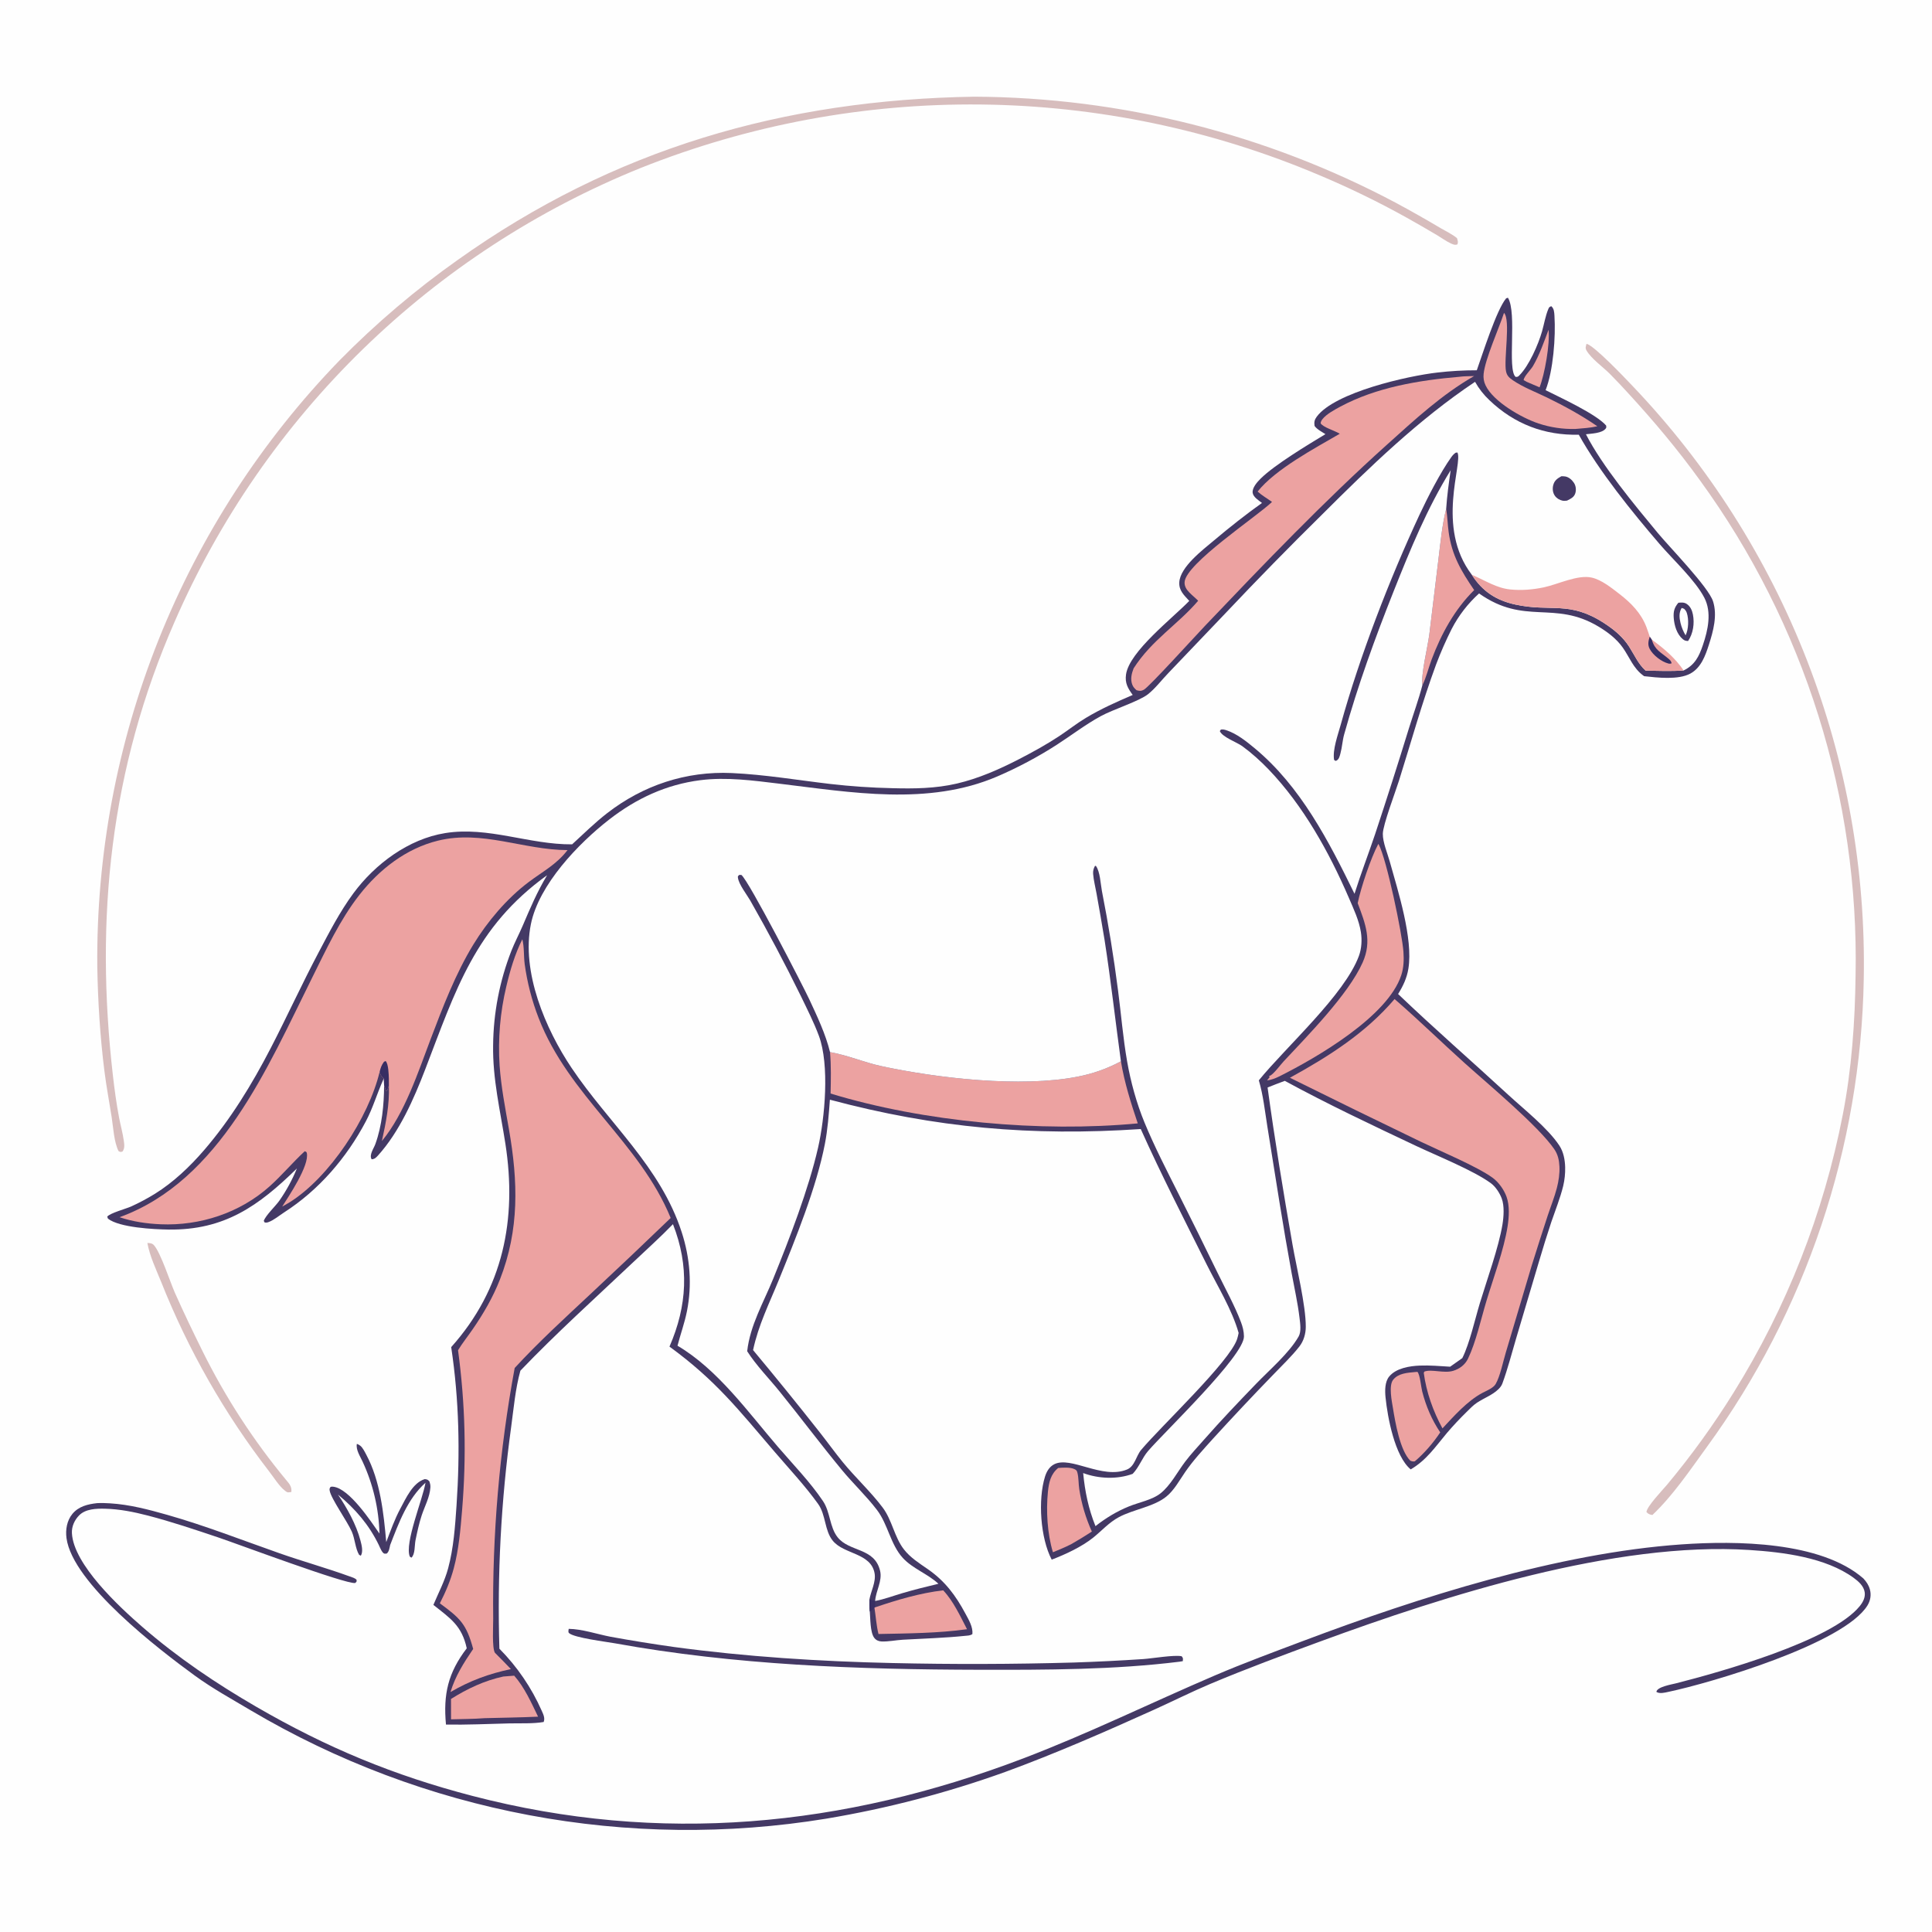 <?xml version="1.0" encoding="utf-8" ?>
<svg xmlns="http://www.w3.org/2000/svg" xmlns:xlink="http://www.w3.org/1999/xlink" width="1024" height="1024">
	<path fill="#FEFEFE" d="M0 0L1024 0L1024 1024L0 1024L0 0Z"/>
	<path fill="#443965" d="M189.148 765.277C189.849 765.557 190.391 765.801 190.996 766.289C192.274 767.32 193.364 769.578 194.147 771.04C201.514 784.802 203.368 801.973 204.713 817.346C207.023 811.353 209.143 805.248 212.199 799.584C215.168 794.081 218.796 785.861 225.148 783.956C226.581 784.174 226.625 784.16 227.621 785.204C227.967 786.303 228.189 787.217 228.114 788.379C227.783 793.557 225.088 798.383 223.483 803.244C222.104 807.418 221.112 812.084 220.22 816.395C219.693 818.945 220.076 823.888 218.047 825.598L217.204 825.031C214.311 817.95 224.061 794.643 225.517 785.89C215.991 794.391 211.327 807.272 206.801 818.876C206.442 820.387 206.253 822.41 204.976 823.411C204.577 823.43 204.171 823.547 203.78 823.469C202.508 823.215 201.303 819.97 200.78 818.891C195.544 808.092 188.303 799.752 179.125 792.128C183.957 799.312 188.817 808.026 191.034 816.451C191.675 818.888 192.587 822.319 191.258 824.557L190.338 824.098C188.267 820.604 188.178 815.689 186.444 811.757C183.97 806.147 175.508 794.381 174.749 790.121C174.56 789.066 174.667 788.906 175.227 788.067C175.863 787.949 175.908 787.901 176.656 787.99C185.267 789.018 196.649 806.464 201.124 812.828Q201.06 810.356 200.87 807.89Q200.68 805.424 200.363 802.971Q200.046 800.519 199.605 798.085Q199.163 795.652 198.597 793.244Q198.031 790.837 197.342 788.462Q196.654 786.086 195.844 783.749Q195.035 781.412 194.107 779.12Q193.178 776.828 192.134 774.586C190.849 771.809 188.526 768.34 189.148 765.277Z"/>
	<path fill="#D7BDBD" d="M78.112 658.802C79.521 658.874 80.649 658.907 81.628 660.017C85.236 664.107 90.148 679.447 92.69 685.174C97.306 695.57 102.273 705.913 107.33 716.103Q111.843 725.228 116.878 734.075Q121.912 742.923 127.451 751.464Q132.99 760.006 139.014 768.212Q145.038 776.418 151.527 784.261C153.34 786.468 154.705 787.788 154.427 790.754C154.36 790.77 154.293 790.792 154.224 790.803C152.698 791.05 152.415 791.184 151.146 790.203C147.896 787.688 145.16 783.076 142.605 779.826Q138.179 774.092 133.956 768.207Q129.732 762.322 125.717 756.294Q121.701 750.265 117.899 744.1Q114.096 737.935 110.51 731.641Q106.925 725.347 103.562 718.932Q100.198 712.517 97.06 705.988Q93.922 699.46 91.014 692.826Q88.106 686.192 85.431 679.46C82.763 672.882 79.369 665.805 78.112 658.802Z"/>
	<path fill="#443965" d="M301.423 863.324C308.454 863.4 316.563 866.16 323.524 867.499Q340.309 870.562 357.206 872.936C395.416 878.12 434.417 880.589 472.954 881.446Q520.965 882.538 568.969 881.178Q587.488 880.576 605.976 879.339C610.759 879.008 622.25 877.036 626.292 877.839C627.198 878.913 627.001 879.019 626.907 880.446C626.325 880.556 625.749 880.664 625.16 880.737C590.396 885.052 554.317 885.086 519.33 885.011C454.711 884.874 389.573 882.547 325.867 870.98C321.545 870.196 304.31 868.078 301.611 865.578C301.001 865.014 301.364 864.083 301.423 863.324Z"/>
	<path fill="#D7BDBD" d="M840.89 182.24C844.911 183.033 861.655 200.754 865.385 204.675Q869.118 208.591 872.754 212.597Q876.391 216.602 879.928 220.696Q883.466 224.789 886.903 228.967Q890.339 233.146 893.673 237.406Q897.007 241.667 900.235 246.008Q903.464 250.349 906.586 254.767Q909.708 259.186 912.722 263.679Q915.735 268.172 918.638 272.738Q921.541 277.303 924.331 281.938Q927.122 286.572 929.799 291.274Q932.476 295.975 935.037 300.741Q937.598 305.506 940.043 310.332Q942.487 315.159 944.813 320.043Q947.139 324.928 949.345 329.868Q951.551 334.808 953.636 339.8Q955.721 344.792 957.684 349.833Q959.647 354.875 961.486 359.963Q963.325 365.051 965.039 370.182Q966.754 375.313 968.343 380.485Q969.932 385.656 971.394 390.865Q972.856 396.074 974.191 401.317Q975.526 406.559 976.732 411.833Q977.939 417.107 979.016 422.409Q980.094 427.71 981.041 433.037Q981.989 438.363 982.807 443.711Q983.625 449.059 984.312 454.425Q984.999 459.792 985.555 465.173Q986.111 470.555 986.536 475.948Q986.96 481.341 987.253 486.743Q987.546 492.146 987.707 497.553Q987.868 502.961 987.898 508.371Q987.927 513.781 987.824 519.19Q987.75 523.333 987.596 527.474Q987.442 531.614 987.21 535.751Q986.977 539.888 986.666 544.02Q986.354 548.152 985.964 552.277Q985.573 556.402 985.104 560.519Q984.635 564.636 984.087 568.743Q983.54 572.85 982.914 576.946Q982.288 581.042 981.584 585.126Q980.88 589.209 980.098 593.278Q979.316 597.347 978.456 601.4Q977.597 605.454 976.66 609.49Q975.723 613.526 974.71 617.544Q973.696 621.562 972.606 625.559Q971.516 629.557 970.349 633.533Q969.183 637.509 967.941 641.462Q966.699 645.415 965.382 649.343Q964.064 653.272 962.672 657.175Q961.28 661.077 959.814 664.953Q958.347 668.828 956.807 672.675Q955.267 676.521 953.654 680.338Q952.041 684.155 950.355 687.94Q948.669 691.725 946.911 695.477Q945.153 699.229 943.324 702.947Q941.495 706.665 939.595 710.347Q937.695 714.03 935.725 717.675Q933.755 721.32 931.716 724.927Q929.677 728.534 927.569 732.102Q925.462 735.669 923.286 739.196Q921.111 742.723 918.869 746.207Q916.626 749.691 914.318 753.132Q912.01 756.573 909.636 759.969Q907.262 763.366 904.824 766.716C895.873 779.001 886.877 792.471 875.826 802.965C874.505 802.848 873.507 802.393 872.653 801.399C872.873 798.41 881.24 789.704 883.579 786.924Q893.213 775.375 902.022 763.184Q910.831 750.994 918.773 738.222Q924.041 729.772 928.918 721.089Q933.794 712.406 938.268 703.51Q942.742 694.614 946.805 685.522Q950.868 676.43 954.51 667.162Q958.153 657.894 961.368 648.469Q964.583 639.044 967.363 629.482Q970.143 619.92 972.484 610.241Q974.824 600.561 976.719 590.785C981.422 566.649 983.209 541.451 983.495 516.891Q983.58 512.522 983.577 508.153Q983.574 503.783 983.482 499.415Q983.39 495.046 983.21 490.68Q983.03 486.315 982.761 481.953Q982.493 477.592 982.136 473.237Q981.779 468.882 981.334 464.536Q980.889 460.189 980.357 455.852Q979.824 451.515 979.203 447.19Q978.583 442.865 977.875 438.553Q977.167 434.241 976.372 429.944Q975.577 425.648 974.695 421.368Q973.814 417.089 972.845 412.828Q971.877 408.567 970.823 404.326Q969.769 400.086 968.629 395.868Q967.489 391.65 966.264 387.456Q965.038 383.261 963.729 379.093Q962.419 374.924 961.025 370.783Q959.631 366.642 958.154 362.53Q956.676 358.417 955.116 354.336Q953.556 350.255 951.913 346.206Q950.27 342.157 948.546 338.142Q946.822 334.127 945.016 330.148Q943.211 326.169 941.326 322.227Q939.44 318.285 937.475 314.382Q935.511 310.479 933.467 306.617Q931.424 302.755 929.302 298.935Q927.181 295.115 924.983 291.338Q922.785 287.562 920.511 283.831Q918.237 280.1 915.888 276.416Q913.539 272.731 911.115 269.095Q908.692 265.459 906.196 261.873Q903.699 258.287 901.131 254.752C889.359 238.406 876.61 223.246 862.995 208.431Q858.17 203.115 853.116 198.015C849.524 194.461 843.41 190.084 840.917 185.824C840.106 184.439 840.511 183.666 840.89 182.24Z"/>
	<path fill="#443965" d="M51.446 796.698C53.764 796.567 56.097 796.662 58.413 796.803C68.61 797.424 78.679 800.074 88.475 802.852C108.752 808.604 128.34 816.304 148.204 823.278C160.535 827.608 173.223 831.115 185.472 835.583C186.697 836.03 188.128 836.371 189.016 837.366C188.925 838.676 189.186 838.125 188.241 839.022C183.256 839.779 125.561 818.194 115.706 814.884C103.401 810.752 90.978 806.562 78.412 803.293C71.015 801.369 63.282 799.823 55.618 799.647C51.007 799.54 45.293 799.719 41.89 803.226C39.463 805.726 37.936 809.106 38.115 812.599C38.968 829.212 63.163 851.623 75.317 862.186C94.055 878.471 114.435 892.228 135.88 904.654C173.219 926.29 208.616 940.997 250.415 951.878C349.921 977.782 446.82 968.401 542.3 932.008C576.849 918.84 610.033 902.523 643.997 887.985C659.375 881.402 675.151 875.593 690.799 869.693C752.158 846.56 825.712 823.139 891.224 818.561C920.018 816.549 965.03 816.928 987.621 836.604C989.216 838.323 990.423 840.091 991.064 842.375C991.886 845.306 991.387 848.338 989.795 850.921C977.313 871.173 907.043 891.927 884.288 896.722C882.364 897.128 879.663 897.868 877.923 896.732C878.193 894.087 885.913 892.809 888.189 892.231C911.455 886.32 970.814 869.732 985.724 851.258C987.405 849.176 988.749 846.652 988.324 843.896C987.813 840.584 985.02 838.136 982.46 836.273C967.621 825.474 945.181 822.692 927.302 821.527C856.181 816.893 766.195 845.576 699.327 870.168C679.981 877.284 660.509 884.487 641.514 892.493C631.383 896.763 621.587 901.707 611.573 906.227C585.647 917.928 559.43 929.421 532.706 939.197Q521.172 943.341 509.464 946.964Q497.756 950.587 485.898 953.682Q474.039 956.777 462.054 959.338Q450.069 961.899 437.981 963.92Q433.097 964.72 428.197 965.413Q423.296 966.106 418.382 966.693Q413.468 967.28 408.542 967.759Q403.617 968.239 398.682 968.611Q393.746 968.983 388.805 969.248Q383.863 969.512 378.916 969.669Q373.969 969.827 369.021 969.876Q364.072 969.925 359.123 969.867Q354.174 969.809 349.228 969.643Q344.282 969.477 339.34 969.203Q334.399 968.93 329.464 968.549Q324.53 968.168 319.605 967.68Q314.68 967.191 309.767 966.596Q304.854 966 299.955 965.298Q295.056 964.596 290.174 963.788Q285.291 962.979 280.427 962.065Q275.563 961.15 270.721 960.129Q265.878 959.109 261.058 957.984Q256.239 956.858 251.445 955.628Q246.652 954.398 241.886 953.064Q237.12 951.73 232.384 950.293Q227.648 948.855 222.945 947.315Q218.242 945.775 213.573 944.133Q208.904 942.491 204.273 940.748Q199.641 939.004 195.048 937.16Q190.455 935.317 185.904 933.373Q181.352 931.43 176.844 929.388Q172.336 927.346 167.873 925.207Q163.41 923.068 158.995 920.831Q154.58 918.595 150.214 916.264Q145.849 913.932 141.535 911.506Q137.222 909.08 132.962 906.561C123.025 900.643 112.622 894.94 103.275 888.127C84.092 874.146 38.456 839.166 35.247 815.247C34.647 810.781 35.447 805.929 38.389 802.38C41.693 798.394 46.547 797.239 51.446 796.698Z"/>
	<path fill="#D7BDBD" d="M516.49 51.241Q523.753 51.279 531.013 51.536Q538.272 51.794 545.52 52.27Q552.768 52.746 559.998 53.44Q567.228 54.135 574.434 55.047Q581.64 55.959 588.816 57.088Q595.991 58.217 603.129 59.562Q610.267 60.907 617.361 62.467Q624.455 64.026 631.499 65.799Q638.543 67.572 645.531 69.556Q652.518 71.541 659.442 73.735Q666.366 75.929 673.221 78.331Q680.076 80.733 686.855 83.341Q693.635 85.949 700.332 88.76Q707.03 91.571 713.64 94.582Q720.25 97.594 726.766 100.804Q733.282 104.013 739.698 107.418Q751.764 113.912 763.546 120.906C766.39 122.591 769.727 124.125 772.247 126.244C772.628 127.64 772.925 128.12 772.472 129.524C771.163 130.041 770.082 129.534 768.862 128.96C766.386 127.794 764.048 126.056 761.686 124.656Q753.631 119.872 745.455 115.296Q722.983 102.808 699.283 92.845Q693.974 90.594 688.612 88.474Q683.25 86.354 677.837 84.365Q672.425 82.376 666.965 80.52Q661.506 78.664 656.003 76.941Q650.5 75.219 644.957 73.631Q639.413 72.043 633.833 70.591Q628.253 69.139 622.638 67.824Q617.024 66.508 611.38 65.33Q605.735 64.152 600.063 63.112Q594.392 62.072 588.696 61.17Q583.001 60.269 577.285 59.507Q571.57 58.744 565.837 58.122Q560.105 57.499 554.359 57.016Q548.613 56.534 542.857 56.191Q537.101 55.849 531.338 55.647Q525.575 55.445 519.809 55.384Q514.043 55.323 508.278 55.403Q502.512 55.482 496.75 55.702Q490.988 55.922 485.233 56.283Q479.478 56.643 473.734 57.144Q467.989 57.645 462.259 58.286Q456.528 58.927 450.815 59.707Q445.102 60.488 439.409 61.407Q433.717 62.327 428.048 63.385Q422.38 64.443 416.739 65.639Q411.098 66.835 405.488 68.168Q399.878 69.502 394.303 70.972Q388.727 72.441 383.189 74.047Q377.65 75.652 372.153 77.392Q366.655 79.132 361.202 81.005Q355.749 82.879 350.343 84.885Q344.937 86.891 339.581 89.028Q334.455 91.097 329.381 93.289Q324.307 95.481 319.288 97.796Q314.269 100.112 309.307 102.548Q304.346 104.984 299.445 107.54Q294.544 110.096 289.707 112.77Q284.869 115.444 280.098 118.235Q275.327 121.026 270.626 123.932Q265.924 126.838 261.294 129.857Q256.664 132.877 252.109 136.008Q247.554 139.138 243.076 142.379Q238.598 145.619 234.2 148.968Q229.802 152.316 225.487 155.77Q221.172 159.224 216.942 162.782Q212.712 166.34 208.57 170Q204.427 173.659 200.375 177.418Q196.323 181.177 192.363 185.034Q188.403 188.89 184.538 192.842Q180.673 196.793 176.905 200.837Q173.137 204.881 169.469 209.016Q165.8 213.15 162.233 217.372Q158.666 221.595 155.202 225.902Q151.739 230.21 148.381 234.6Q145.023 238.991 141.773 243.462Q138.522 247.932 135.382 252.481Q132.241 257.029 129.212 261.652Q126.182 266.276 123.266 270.971Q120.35 275.667 117.549 280.431Q114.747 285.196 112.063 290.028Q109.378 294.859 106.811 299.755Q104.244 304.65 101.797 309.606Q99.35 314.562 97.025 319.577Q94.699 324.591 92.495 329.66C58.452 407.436 50.213 486.412 59.866 570.254C60.709 577.575 61.719 584.991 63.088 592.232C63.86 596.313 65.015 600.37 65.598 604.478C65.887 606.512 66.232 608.617 64.905 610.352C63.771 610.635 63.831 610.644 62.805 610.084C60.371 605.007 60.06 597.725 59.193 592.154C57.926 584.017 56.385 575.952 55.355 567.773C53.06 549.545 51.878 530.709 51.567 512.351Q51.515 506.804 51.599 501.258Q51.682 495.712 51.901 490.169Q52.119 484.626 52.472 479.091Q52.826 473.555 53.314 468.029Q53.802 462.504 54.424 456.992Q55.046 451.48 55.802 445.985Q56.559 440.49 57.448 435.014Q58.338 429.539 59.361 424.087Q60.384 418.636 61.539 413.21Q62.694 407.785 63.981 402.389Q65.268 396.994 66.686 391.631Q68.104 386.268 69.651 380.942Q71.199 375.615 72.877 370.328Q74.554 365.04 76.359 359.795Q78.164 354.55 80.097 349.351Q82.029 344.151 84.088 339.001Q86.146 333.85 88.329 328.75Q90.513 323.651 92.819 318.606Q95.126 313.562 97.555 308.575Q99.983 303.588 102.533 298.661Q105.082 293.735 107.751 288.872Q110.419 284.009 113.206 279.213Q115.992 274.416 118.894 269.689Q121.796 264.962 124.812 260.307Q127.828 255.652 130.957 251.071Q134.086 246.491 137.325 241.988Q140.564 237.485 143.912 233.062Q147.26 228.639 150.715 224.3Q154.169 219.96 157.728 215.705Q161.288 211.45 164.949 207.284Q168.611 203.117 172.373 199.041Q176.135 194.965 179.995 190.981Q194.406 176.339 210.058 163.032Q225.71 149.724 242.48 137.857C325.379 78.79 415.321 52.878 516.49 51.241Z"/>
	<path fill="#443965" d="M782.731 196.257C785.833 187.565 793.169 164.246 798.289 158.116L799.241 157.813C804.199 165.932 798.723 195.84 803.314 199.765C804.476 199.74 804.524 199.726 805.318 198.927C810.422 193.786 815.315 182.643 817.313 175.643C818.4 171.833 819.108 167.447 820.63 163.82C821.072 162.767 821.209 162.725 822.199 162.278C823.718 163.601 823.769 165.476 823.895 167.41C824.616 178.478 823.247 196.508 819.202 206.805C826.958 210.705 846.011 219.44 851.292 225.551C851.351 226.244 851.532 226.517 851.079 227.119C849.156 229.673 843.565 229.793 840.577 230.159C849.218 247.024 866.351 267.632 878.702 282.546C884.806 289.917 905.503 311.116 907.937 318.695C910.349 326.207 908.059 334.501 905.748 341.719C903.894 347.509 901.599 353.918 895.93 357.005C889.576 360.465 878.456 359.175 871.435 358.394L870.862 357.977C865.663 354.124 863.754 348.483 860.18 343.352C856.914 338.664 852.098 335.011 847.244 332.101C823.699 317.985 808.23 331.674 783.931 314.541Q781.719 316.539 779.693 318.728Q777.668 320.916 775.846 323.276Q774.025 325.636 772.421 328.149Q770.817 330.663 769.444 333.309Q764.818 342.501 761.181 352.128C753.715 372.365 747.913 393.351 741.44 413.923C739.656 419.594 732.963 437.217 732.923 441.96C732.884 446.415 735.382 452.284 736.596 456.616C741.01 472.378 749.046 497.51 746.478 513.388C745.673 518.37 743.673 522.608 741.017 526.849C760.113 545.117 780.113 562.505 799.555 580.412C807.778 587.985 820.442 597.964 826.517 607.225C828.675 610.514 829.464 614.709 829.565 618.593Q829.628 621.121 829.366 623.637Q829.104 626.152 828.522 628.613C826.939 635.062 824.371 641.398 822.229 647.685Q818.758 658.134 815.673 668.704L803.536 709.539C801.211 717.404 799.129 725.544 796.304 733.241C795.867 734.428 795.147 735.374 794.25 736.259C791.027 739.441 786.507 740.994 782.786 743.494C780.774 744.845 779.035 746.682 777.313 748.383Q771.863 753.704 766.913 759.493C760.797 766.791 756.114 773.881 747.708 778.811C739.285 771.874 735.438 751.285 734.362 740.619C734.011 737.137 733.944 732.413 736.324 729.55C739.994 725.135 747.132 724.003 752.563 723.785C757.883 723.571 763.297 724.074 768.612 724.379L775.057 719.825C778.969 711.954 781.714 699.424 784.354 690.704C788.073 678.418 794.352 661.126 796.335 649.007C797.001 644.931 797.417 639.168 795.954 635.241C794.878 632.353 792.684 628.956 790.213 627.137C781.106 620.433 761.739 612.64 750.622 607.39C727.293 596.372 703.631 585.217 680.981 572.877C677.935 574.038 674.848 575.139 671.843 576.398C675.651 604.211 680.239 632.086 685.072 659.743C687.135 671.553 692.154 691.943 692.091 703.278C692.071 706.912 691.002 710.696 688.75 713.599C684.597 718.952 679.372 723.841 674.69 728.755Q658.564 745.385 642.949 762.494C637.803 768.233 632.523 773.87 628.147 780.235C625.141 784.607 622.279 789.947 618.095 793.288C611.304 798.713 600.697 799.988 592.946 804.165C587.803 806.936 583.998 811.28 579.505 814.905C573.443 819.796 564.701 823.871 557.427 826.639C551.41 815.239 550.065 794.792 553.889 782.596C554.726 779.927 556.184 777.407 558.75 776.092C567.587 771.564 584.221 784.266 597.336 778.87C601.5 777.157 602.15 771.668 604.823 768.488C615.545 755.735 651.769 721.742 655.707 709.705C656.05 708.657 656.281 707.57 656.504 706.492C652.969 694.04 645.296 681.679 639.511 670.076C627.652 646.293 615.502 622.671 604.628 598.414C546.826 602.298 495.893 597.836 439.86 582.862C439.28 590.71 438.702 598.609 437.198 606.346C432.713 629.423 421.751 656.363 412.835 678.305C407.758 690.801 401.961 702.267 399.145 715.583Q417.074 737.062 434.383 759.044C438.511 764.267 442.398 769.701 446.601 774.856C453.35 783.133 461.502 790.598 467.865 799.079C472.879 805.762 473.989 814.638 479.074 821.181C482.522 825.618 487.257 828.563 491.815 831.725C500.84 837.986 506.502 845.574 511.667 855.207C513.427 858.492 515.72 862.236 515.401 866.053C514.381 866.914 512.916 866.888 511.598 867.024C500.659 868.153 489.511 868.462 478.527 869.087C474.864 869.295 470.806 870.171 467.193 870.006C465.626 869.935 464.296 869.324 463.343 868.049C461.177 865.155 461.333 857.719 461.008 854.122C460.715 852.039 460.799 849.923 460.8 847.823C461.584 843.388 464.374 838.406 463.551 833.874C461.579 823.023 447.441 823.905 441.468 816.714C436.924 811.244 437.821 802.963 433.585 797.069C426.725 787.523 418.413 778.641 410.755 769.711C391.374 747.109 379.39 731.64 354.839 713.732C364.282 692.047 365.369 670.982 356.683 648.838C349.903 655.833 342.574 662.414 335.493 669.108C315.457 688.052 294.884 706.557 275.816 726.487C273.152 736.045 272.251 746.591 270.911 756.44Q268.907 771.019 267.514 785.668Q266.121 800.318 265.343 815.013Q264.564 829.708 264.401 844.423Q264.237 859.137 264.69 873.846Q268.22 877.408 271.411 881.276Q274.602 885.145 277.426 889.289Q280.251 893.432 282.686 897.816Q285.121 902.2 287.146 906.788C288.006 908.727 288.959 910.628 288.15 912.697C282.295 913.689 275.552 913.292 269.575 913.446C258.527 913.73 247.427 914.241 236.377 914.066C234.871 897.983 237.486 886.573 247.387 873.638C244.771 861.577 238.718 857.8 229.706 850.629C232.426 844.122 235.674 838.12 237.521 831.247C240.417 820.475 241.208 809.103 241.965 798.011C243.898 769.664 243.363 742.125 239.144 714.002C266.758 683.158 274.072 646.193 267.877 606.26C265.166 588.785 261.068 571.825 261.361 554.017Q261.391 550.815 261.566 547.617Q261.741 544.419 262.061 541.233Q262.382 538.046 262.846 534.878Q263.31 531.709 263.918 528.565Q264.525 525.42 265.275 522.307Q266.024 519.193 266.914 516.117Q267.805 513.041 268.833 510.008Q269.862 506.975 271.027 503.992C272.818 499.444 275.123 495.123 277.048 490.635C281.175 481.01 284.575 472.929 289.975 463.878C251.761 491.406 241.535 524.743 225.394 566.737C219.322 582.534 211.759 599.826 200.296 612.496C199.293 613.605 198.512 614.378 196.978 614.44C195.534 612.13 198.078 608.771 198.935 606.41C202.461 596.696 203.526 585.608 203.586 575.345L203.459 571.559L203.125 572.287C199.822 579.597 197.724 587.109 193.925 594.304C183.688 613.692 169.034 630.738 150.549 642.627C148.051 644.234 145.114 646.721 142.339 647.724C141.51 648.024 141.108 648.087 140.264 647.922L139.805 647.093C140.835 644.114 146.047 639.281 148.123 636.303C151.861 630.943 154.873 625.35 157.361 619.317C137.084 639.168 118.953 652.103 89.3 651.688C81.636 651.581 63.252 650.67 57.216 645.906L56.84 644.849C58.204 642.982 66.868 640.65 69.493 639.465Q76.01 636.502 82.102 632.743C91.91 626.643 100.595 618.38 108.12 609.658C122.205 593.331 133.55 574.716 143.44 555.617C152.151 538.795 160.001 521.556 168.865 504.811C174.524 494.121 180.073 483.284 187.27 473.519C198.754 457.937 216.541 444.668 235.968 441.553C258.817 437.89 280.454 447.709 303.237 447.516C309.319 441.937 315.274 436.056 321.798 430.998C340.908 416.181 363.686 408.63 387.888 409.733C405.35 410.53 422.852 413.511 440.215 415.531Q456.467 417.399 472.823 417.751C484.398 418.067 495.853 417.943 507.196 415.294C518.668 412.614 529.7 407.74 540.145 402.35C547.403 398.604 554.708 394.587 561.523 390.079C566.228 386.966 570.654 383.428 575.496 380.521C583.445 375.748 591.847 371.977 600.36 368.344C597.781 364.793 596.156 362.053 596.82 357.458C598.574 345.319 621.561 327.593 630.338 318.489C627.609 315.498 624.807 313.032 625.047 308.657C625.496 300.473 637.54 291.406 643.377 286.491C651.577 279.585 660.146 272.791 668.882 266.573C667.209 265.287 664.269 263.499 663.946 261.249C663.555 258.523 666.438 255.394 668.178 253.666C675.551 246.351 693.25 235.709 702.509 230.107C700.604 228.874 698.055 227.615 696.743 225.749C696.445 223.723 696.699 222.47 697.936 220.812C707.55 207.927 746.106 199.245 761.855 197.455Q772.258 196.243 782.731 196.257Z"/>
	<path fill="#372E63" d="M460.8 847.823C461.813 848.025 462.888 848.155 463.846 848.542L463.802 851.94L463.473 852.129C462.699 853.157 462.165 853.563 461.008 854.122C460.715 852.039 460.799 849.923 460.8 847.823Z"/>
	<path fill="#ECA2A1" d="M820.761 174.773C821.586 182.204 818.713 198.515 816 205.295C814.307 204.53 812.577 203.834 810.867 203.108C809.639 202.635 808.649 202.158 807.533 201.438C807.808 199.375 811.363 195.988 812.525 193.997C815.976 188.085 818.356 181.176 820.761 174.773Z"/>
	<path fill="#ECA2A1" d="M560.867 778.057C563.264 777.859 567.103 777.593 569.313 778.59C570.496 779.123 570.759 779.404 571.068 780.636C571.755 783.381 571.593 786.454 572.032 789.27C573.266 797.203 575.438 804.451 578.707 811.767Q573.322 815.274 567.739 818.457C564.579 820.054 561.35 821.398 558.069 822.726C555.097 812.847 554.389 800.839 555.425 790.6C555.919 785.719 556.911 781.273 560.867 778.057Z"/>
	<path fill="#ECA2A1" d="M753.886 363.199C753.082 357.413 756.662 343.184 757.571 336.256L762.46 295.957C763.522 287.253 764.358 278.247 766.497 269.737L766.572 270.184C767.195 274.089 767.278 278.058 767.811 281.979C769.492 294.328 774.442 302.656 781.349 312.758C770.971 322.995 763.838 336.064 758.766 349.635C757.124 354.027 755.949 359.054 753.886 363.199Z"/>
	<path fill="#ECA2A1" d="M266.764 888.591L272.538 888.141C277.985 894.3 281.634 902.496 285.189 909.873C275.75 910.302 266.276 910.411 256.829 910.666C250.956 911.135 244.951 911.104 239.056 911.282L239.038 900.483C247.736 895.027 256.695 890.785 266.764 888.591Z"/>
	<path fill="#ECA2A1" d="M749.98 727.213L751.258 727.119C752.612 728.429 753.222 735.26 753.793 737.484C755.808 745.342 758.847 752.453 763.35 759.19C759.776 764.606 754.827 770.388 749.862 774.539C748.872 774.691 748.406 774.558 747.482 774.187C742.046 768.792 739.514 753.863 738.304 746.432C737.722 742.856 735.945 734.403 738.386 731.323C741.141 727.847 745.916 727.596 749.98 727.213Z"/>
	<path fill="#ECA2A1" d="M463.802 851.94C475.279 848.031 487.856 844.28 499.915 842.917C505.296 848.598 508.95 856.599 512.54 863.518C497.297 865.648 480.996 865.746 465.619 866.055C464.497 861.598 464.2 856.692 463.473 852.129L463.802 851.94Z"/>
	<path fill="#ECA2A1" d="M797.16 165.832C800.769 169.532 796.929 190.637 798.236 196.858C798.728 199.2 799.987 200.278 801.906 201.592C807.245 205.248 813.962 207.782 819.793 210.621C829.021 215.115 838.171 220.098 846.623 225.933C842.857 226.801 838.965 227.017 835.122 227.347Q832.627 227.417 830.136 227.271Q827.644 227.124 825.175 226.762Q822.706 226.399 820.277 225.824Q817.849 225.249 815.479 224.465C806.624 221.543 791.508 212.921 787.391 204.27C786.453 202.299 786.118 200.28 786.355 198.114C787.232 190.083 794.336 174.392 797.16 165.832Z"/>
	<path fill="#ECA2A1" d="M730.539 447.267C730.624 447.406 730.718 447.54 730.796 447.684C734.922 455.345 743.189 494.859 743.855 504.48C744.146 508.681 744.026 512.835 742.701 516.877C735.557 538.668 698.276 560.383 678.132 570.478C675.948 571.55 673.972 572.315 671.548 572.666L672.91 570.956L672.64 570.253C672.804 570.217 672.975 570.205 673.131 570.145C674.927 569.455 678.719 564.315 680.269 562.653C693.101 548.904 714.657 527.073 722.211 510.189C727.344 498.717 723.699 489.567 719.603 478.68C721.347 470.289 726.531 454.842 730.539 447.267Z"/>
	<path fill="#ECA2A1" d="M439.935 557.647C440.081 557.672 440.228 557.694 440.374 557.721C449.368 559.331 458.062 563.102 467.037 565.044C496.849 571.494 541.077 576.562 571.116 570.661C579.376 569.038 586.695 566.482 594.106 562.518C595.975 573.77 599.399 584.636 603.043 595.417C551.642 600.286 489.609 594.66 440.229 579.596C440.388 572.243 440.555 564.984 439.935 557.647Z"/>
	<path fill="#ECA2A1" d="M773.509 199.708C776.014 199.345 778.77 199.422 781.31 199.316C764.084 209.202 749.936 222.374 735.255 235.566C701.461 265.931 670.11 298.713 638.791 331.591C633.503 337.143 609.211 363.926 606.278 365.569C604.842 366.373 603.944 366.255 602.406 365.837C601.392 364.949 600.652 364.21 600.152 362.931C599.02 360.033 599.759 357.004 600.841 354.234C610.473 339.184 624.357 330.975 635.046 318.416C633.546 316.859 631.822 315.531 630.321 313.971C628.831 312.422 627.674 310.643 627.871 308.405C628.73 298.624 665.578 274.116 673.747 266.445C673.895 266.305 674.041 266.162 674.188 266.021C671.6 264.158 668.971 262.688 666.566 260.54C675.869 248.755 696.812 237.62 710.113 229.891C707.753 228.384 701.089 226.458 699.95 224.306C700.115 223.4 700.337 222.938 700.914 222.19C702.954 219.541 707.375 217.147 710.31 215.571C729.54 205.244 752.02 201.563 773.509 199.708Z"/>
	<path fill="#ECA2A1" d="M739.153 529.524Q739.893 530.157 740.626 530.798C752.8 541.429 764.37 552.733 776.387 563.539C788.49 574.422 815.442 596.858 823.782 609.067C825.723 611.909 826.365 614.839 826.533 618.25C826.717 621.985 826.117 626.026 825.177 629.633C823.89 634.574 821.928 639.437 820.316 644.291Q815.96 657.568 811.799 670.907L798.09 716.941C796.666 721.643 795.097 729.494 792.738 733.552C791.451 735.766 787.815 737.131 785.646 738.293C777.661 742.572 770.717 750.46 764.534 757.066C759.598 748.03 755.964 737.85 754.622 727.626L754.954 726.966C758.759 725.524 765.315 728.049 770.207 726.567C773.586 725.544 776.53 723.349 778.072 720.131C782.317 711.273 784.945 699.139 787.843 689.528C791.542 677.26 797.118 662.419 799.055 649.98C799.819 645.065 800.211 639.056 798.497 634.305C797.138 630.538 794.307 626.549 791.053 624.193C782.819 618.231 763.247 610.039 753.035 605.129Q718.263 588.378 683.683 571.233C704.231 559.937 723.778 547.561 739.153 529.524Z"/>
	<path fill="#ECA2A1" d="M276.84 497.836C277.9 501.852 277.544 506.773 278.09 510.958Q279.088 518.304 280.944 525.482Q282.799 532.66 285.487 539.569C301.447 580.926 339.014 605.368 355.477 645.549Q334.493 665.777 313.185 685.663C299.524 698.449 285.458 711.299 272.793 725.062Q269.756 741.494 267.522 758.054Q265.288 774.615 263.862 791.264Q262.437 807.914 261.822 824.613Q261.208 841.312 261.407 858.021C261.425 861.604 260.741 873.42 262.312 875.995Q266.615 880.26 270.786 884.654C259.05 887.132 249.129 890.793 238.764 896.821C241.416 888.157 245.745 881.41 250.795 873.977C247.151 860.562 243.781 857.657 233.129 849.795C236.197 843.809 238.761 837.765 240.501 831.254C243.174 821.251 244.063 810.812 244.912 800.525C247.279 771.838 246.613 744.144 242.769 715.637C245.105 711.829 247.975 708.241 250.516 704.556C256.244 696.249 261.247 687.662 264.941 678.243C275.348 651.707 274.57 626.113 269.767 598.619C267.8 587.361 265.605 576.184 264.8 564.763Q264.455 559.493 264.506 554.212Q264.556 548.93 265.003 543.668Q265.45 538.405 266.29 533.191Q267.13 527.977 268.359 522.84C270.384 514.241 272.881 505.758 276.84 497.836Z"/>
	<path fill="#ECA2A1" d="M63.356 645.149C116.696 625.824 141.988 565.346 165.398 518.299C172.834 503.356 180.15 487.533 190.469 474.336C201.061 460.789 215.229 449.726 232.131 445.565C255.563 439.796 277.559 450.523 300.8 450.569C295.006 458.179 287.54 461.974 280.095 467.596C268.559 476.309 258.365 488.392 250.86 500.667C241.448 516.06 234.658 533.856 228.278 550.667C221.585 568.306 214.537 590.114 202.414 604.758C204.552 594.984 206.484 585.454 206.126 575.377L205.17 578.163L204.745 578.324L203.586 575.345L203.459 571.559C202.099 570.822 201.667 569.483 201.202 568.118C195.475 592.188 174.69 624.18 153.159 637.458Q151.388 638.538 149.565 639.527C153.214 633.73 163.993 617.8 162.628 611.154C162.482 610.443 162.119 610.475 161.537 610.168C155.052 616.146 149.449 622.936 142.846 628.838C127.163 642.856 106.054 649.781 85.143 648.892C77.798 648.579 70.338 647.496 63.356 645.149Z"/>
	<path fill="#372E63" d="M201.202 568.118C201.743 565.994 202.202 564.524 203.524 562.759L204.386 562.371C205.89 563.798 206.027 569.461 206.099 571.64Q206.149 573.508 206.126 575.377L205.17 578.163L204.745 578.324L203.586 575.345L203.459 571.559C202.099 570.822 201.667 569.483 201.202 568.118Z"/>
	<path fill="#FEFEFE" d="M781.809 202.373Q783.323 205.081 785.234 207.525Q787.145 209.97 789.408 212.092C802.641 224.746 818.631 230.851 836.794 230.4C847.707 249.934 864.968 271.286 879.598 288.327C886.779 296.692 898.443 307.429 903.31 316.768C907.371 324.562 905.245 333.994 902.572 341.89C900.523 347.942 898.299 352.45 892.361 355.355C885.69 355.85 878.91 355.554 872.228 355.454C868.252 351.862 866.297 347.133 863.455 342.704C860.099 337.474 855.417 333.653 850.25 330.29C831.632 318.175 822.105 324.586 802.987 320.38C792.941 318.169 785.666 313.388 780.103 304.659C760.761 279.375 775.525 245.46 772.457 239.827L771.515 239.95C770.538 240.642 769.895 241.354 769.194 242.331C763.548 250.207 756.55 263.841 752.364 272.83C736.486 306.922 720.642 347.909 710.605 384.142C709.142 389.426 706.177 397.463 707.099 402.786L707.911 403.307C709.681 402.78 710.012 400.961 710.459 399.325C711.361 396.026 711.514 392.555 712.438 389.233C719.666 363.265 728.744 338.321 738.69 313.304C747.457 291.252 756.38 269.492 768.878 249.233C767.893 256.066 766.954 262.845 766.497 269.737C764.358 278.247 763.522 287.253 762.46 295.957L757.571 336.256C756.662 343.184 753.082 357.413 753.886 363.199C751.868 370.92 749.12 378.428 746.75 386.044Q738.085 414.19 728.826 442.146C725.279 452.712 721.264 463.085 717.92 473.725C704.248 445.786 689.401 416.836 665.017 396.597C660.609 392.938 655.523 388.855 650.011 387.047C648.954 386.701 648.197 386.503 647.081 386.691L646.527 387.502C647.917 390.725 655.477 393.329 658.507 395.536C663.447 399.135 668.215 403.452 672.433 407.856C690.739 426.969 704.463 451.633 714.901 475.831C717.38 481.578 720.332 487.832 721.3 494.044C721.938 498.134 721.694 502.749 720.254 506.654C712.644 527.285 681.81 554.676 667.206 572.597C669.538 580.466 670.437 589.017 671.731 597.113L678.188 637.459Q681.213 656.277 684.639 675.026C686.049 682.774 687.854 690.654 688.77 698.469C689.123 701.48 689.823 705.725 688.27 708.427C683.205 717.237 672.959 725.981 665.79 733.408C656.432 743.103 647.166 752.808 638.27 762.935C634.887 766.786 631.309 770.573 628.208 774.654C624.094 780.068 620.374 787.389 614.998 791.584C610.625 794.997 603.592 796.308 598.448 798.392C591.967 801.017 586.114 804.568 580.624 808.878C576.929 799.726 575.038 790.563 574.101 780.754C582.235 783.785 592.103 784.203 600.339 781.175C603.787 777.581 605.295 772.817 608.482 769.095C617.262 758.844 659.446 718.645 659.322 708.319C659.29 705.687 658.664 703.191 657.733 700.744C654.356 691.865 649.488 683.15 645.327 674.601Q635.165 653.645 624.683 632.848C618.416 620.367 611.969 607.939 606.637 595.019C602.405 584.766 599.302 573.448 597.394 562.544C595.226 550.164 594.221 537.479 592.591 525.005Q589.181 498.487 584.034 472.251C583.323 468.511 583.096 461.933 580.825 458.922L580.351 458.959C579.587 460.351 579.263 461.616 579.383 463.205C579.637 466.576 580.578 470.144 581.167 473.482Q583.416 485.85 585.453 498.255C588.781 519.634 591.17 541.095 594.106 562.518C586.695 566.482 579.376 569.038 571.116 570.661C541.077 576.562 496.849 571.494 467.037 565.044C458.062 563.102 449.368 559.331 440.374 557.721C440.228 557.694 440.081 557.672 439.935 557.647C437.583 548.034 433.124 538.684 428.963 529.726C425.973 523.288 396.77 466.535 392.917 463.714L391.738 463.745C391.135 464.489 391.03 464.295 391.115 465.134C391.465 468.566 395.846 474.191 397.63 477.265Q411.849 502.191 424.485 527.955C427.798 534.857 431.358 541.814 434.022 548.991C439.739 564.392 437.23 592.364 433.592 608.297C428.565 630.313 418.36 656.756 409.799 677.8C404.668 690.413 397.547 702.446 396.025 716.185C400.836 723.738 407.558 730.534 413.199 737.51C424.352 751.3 434.99 765.545 446.293 779.206C452.228 786.379 459.237 792.964 464.839 800.338C470.687 808.036 471.947 818.567 478.517 825.74C483.758 831.462 491.693 834.124 497.385 839.433C490.933 840.968 484.531 842.569 478.167 844.437C473.511 845.804 468.603 847.687 463.846 848.542C464.196 843.213 467.759 837.945 466.465 832.55C463.493 820.152 450.235 822.718 443.94 814.762C439.67 809.364 440.124 801.449 436.198 795.61C429.385 785.477 420.335 776.182 412.38 766.93C396.544 748.512 380.354 725.766 359.091 713.26C360.679 707.115 362.857 701.205 364.098 694.954C366.885 680.92 365.725 666.7 361.333 653.13C350.056 618.28 322.739 595.512 302.948 566.015C289.091 545.362 276.207 515.12 281.4 489.721C285.653 468.914 306.499 447.089 322.896 434.358C337.25 423.213 353.074 415.823 371.196 413.513C385.03 411.75 399.227 413.7 412.985 415.358C451.113 419.953 491.948 427.246 528.517 411.559C539.351 406.911 550.214 401.129 560.115 394.745C567.942 389.699 575.241 384.048 583.443 379.57C589.999 375.99 603.828 371.649 608.491 367.93C612.46 364.764 615.778 360.302 619.326 356.649L649.805 324.723Q674.806 298.244 700.751 272.691C725.969 247.51 752.111 222.218 781.809 202.373Z"/>
	<path fill="#443965" d="M827.539 252.425C828.237 252.418 828.991 252.419 829.676 252.545C831.538 252.887 833.21 254.377 834.226 255.926C835.24 257.472 835.495 259.56 834.977 261.33C834.312 263.599 832.486 264.338 830.54 265.342C829.726 265.441 828.968 265.524 828.151 265.359C826.57 265.039 825.026 264.077 824.099 262.751C822.982 261.155 822.757 259.052 823.229 257.189C823.861 254.689 825.385 253.62 827.539 252.425Z"/>
	<path fill="#443965" d="M889.58 319.462C891.147 319.35 892.57 319.164 893.961 320.077C895.894 321.346 896.853 323.485 897.28 325.691C898.198 330.424 897.427 335.747 894.726 339.739C893.516 339.681 892.861 339.567 891.909 338.77C888.762 336.133 887.432 331.546 887.12 327.614C886.851 324.23 887.38 322.044 889.58 319.462Z"/>
	<path fill="#FEFEFE" d="M891.325 322.21L892.582 322.657C893.309 323.36 893.749 323.95 894.061 324.908C895.151 328.262 894.978 333.563 893.402 336.75C892.165 334.645 891.259 332.5 890.693 330.126C890.033 327.359 889.812 324.696 891.325 322.21Z"/>
	<path fill="#ECA2A1" d="M780.103 304.659L780.901 304.998C787.342 307.776 793.291 311.707 800.457 312.427C806.452 313.029 812.461 312.529 818.343 311.283C825.771 309.71 836.261 304.443 843.683 306.144C848.935 307.348 854.19 311.625 858.358 314.839C864.459 319.543 869.768 324.913 872.582 332.225Q873.553 334.81 874.395 337.44L875.488 339.022C882.03 343.793 887.757 348.643 892.361 355.355C885.69 355.85 878.91 355.554 872.228 355.454C868.252 351.862 866.297 347.133 863.455 342.704C860.099 337.474 855.417 333.653 850.25 330.29C831.632 318.175 822.105 324.586 802.987 320.38C792.941 318.169 785.666 313.388 780.103 304.659Z"/>
	<path fill="#372E63" d="M874.395 337.44L875.488 339.022C877.112 344.606 880.165 345.605 884.255 349.072C885.143 349.824 885.851 350.427 885.942 351.62C885.344 351.789 884.88 351.839 884.269 351.68C880.591 350.723 876.113 347.274 874.35 343.884C873.213 341.696 873.682 339.67 874.395 337.44Z"/>
</svg>
